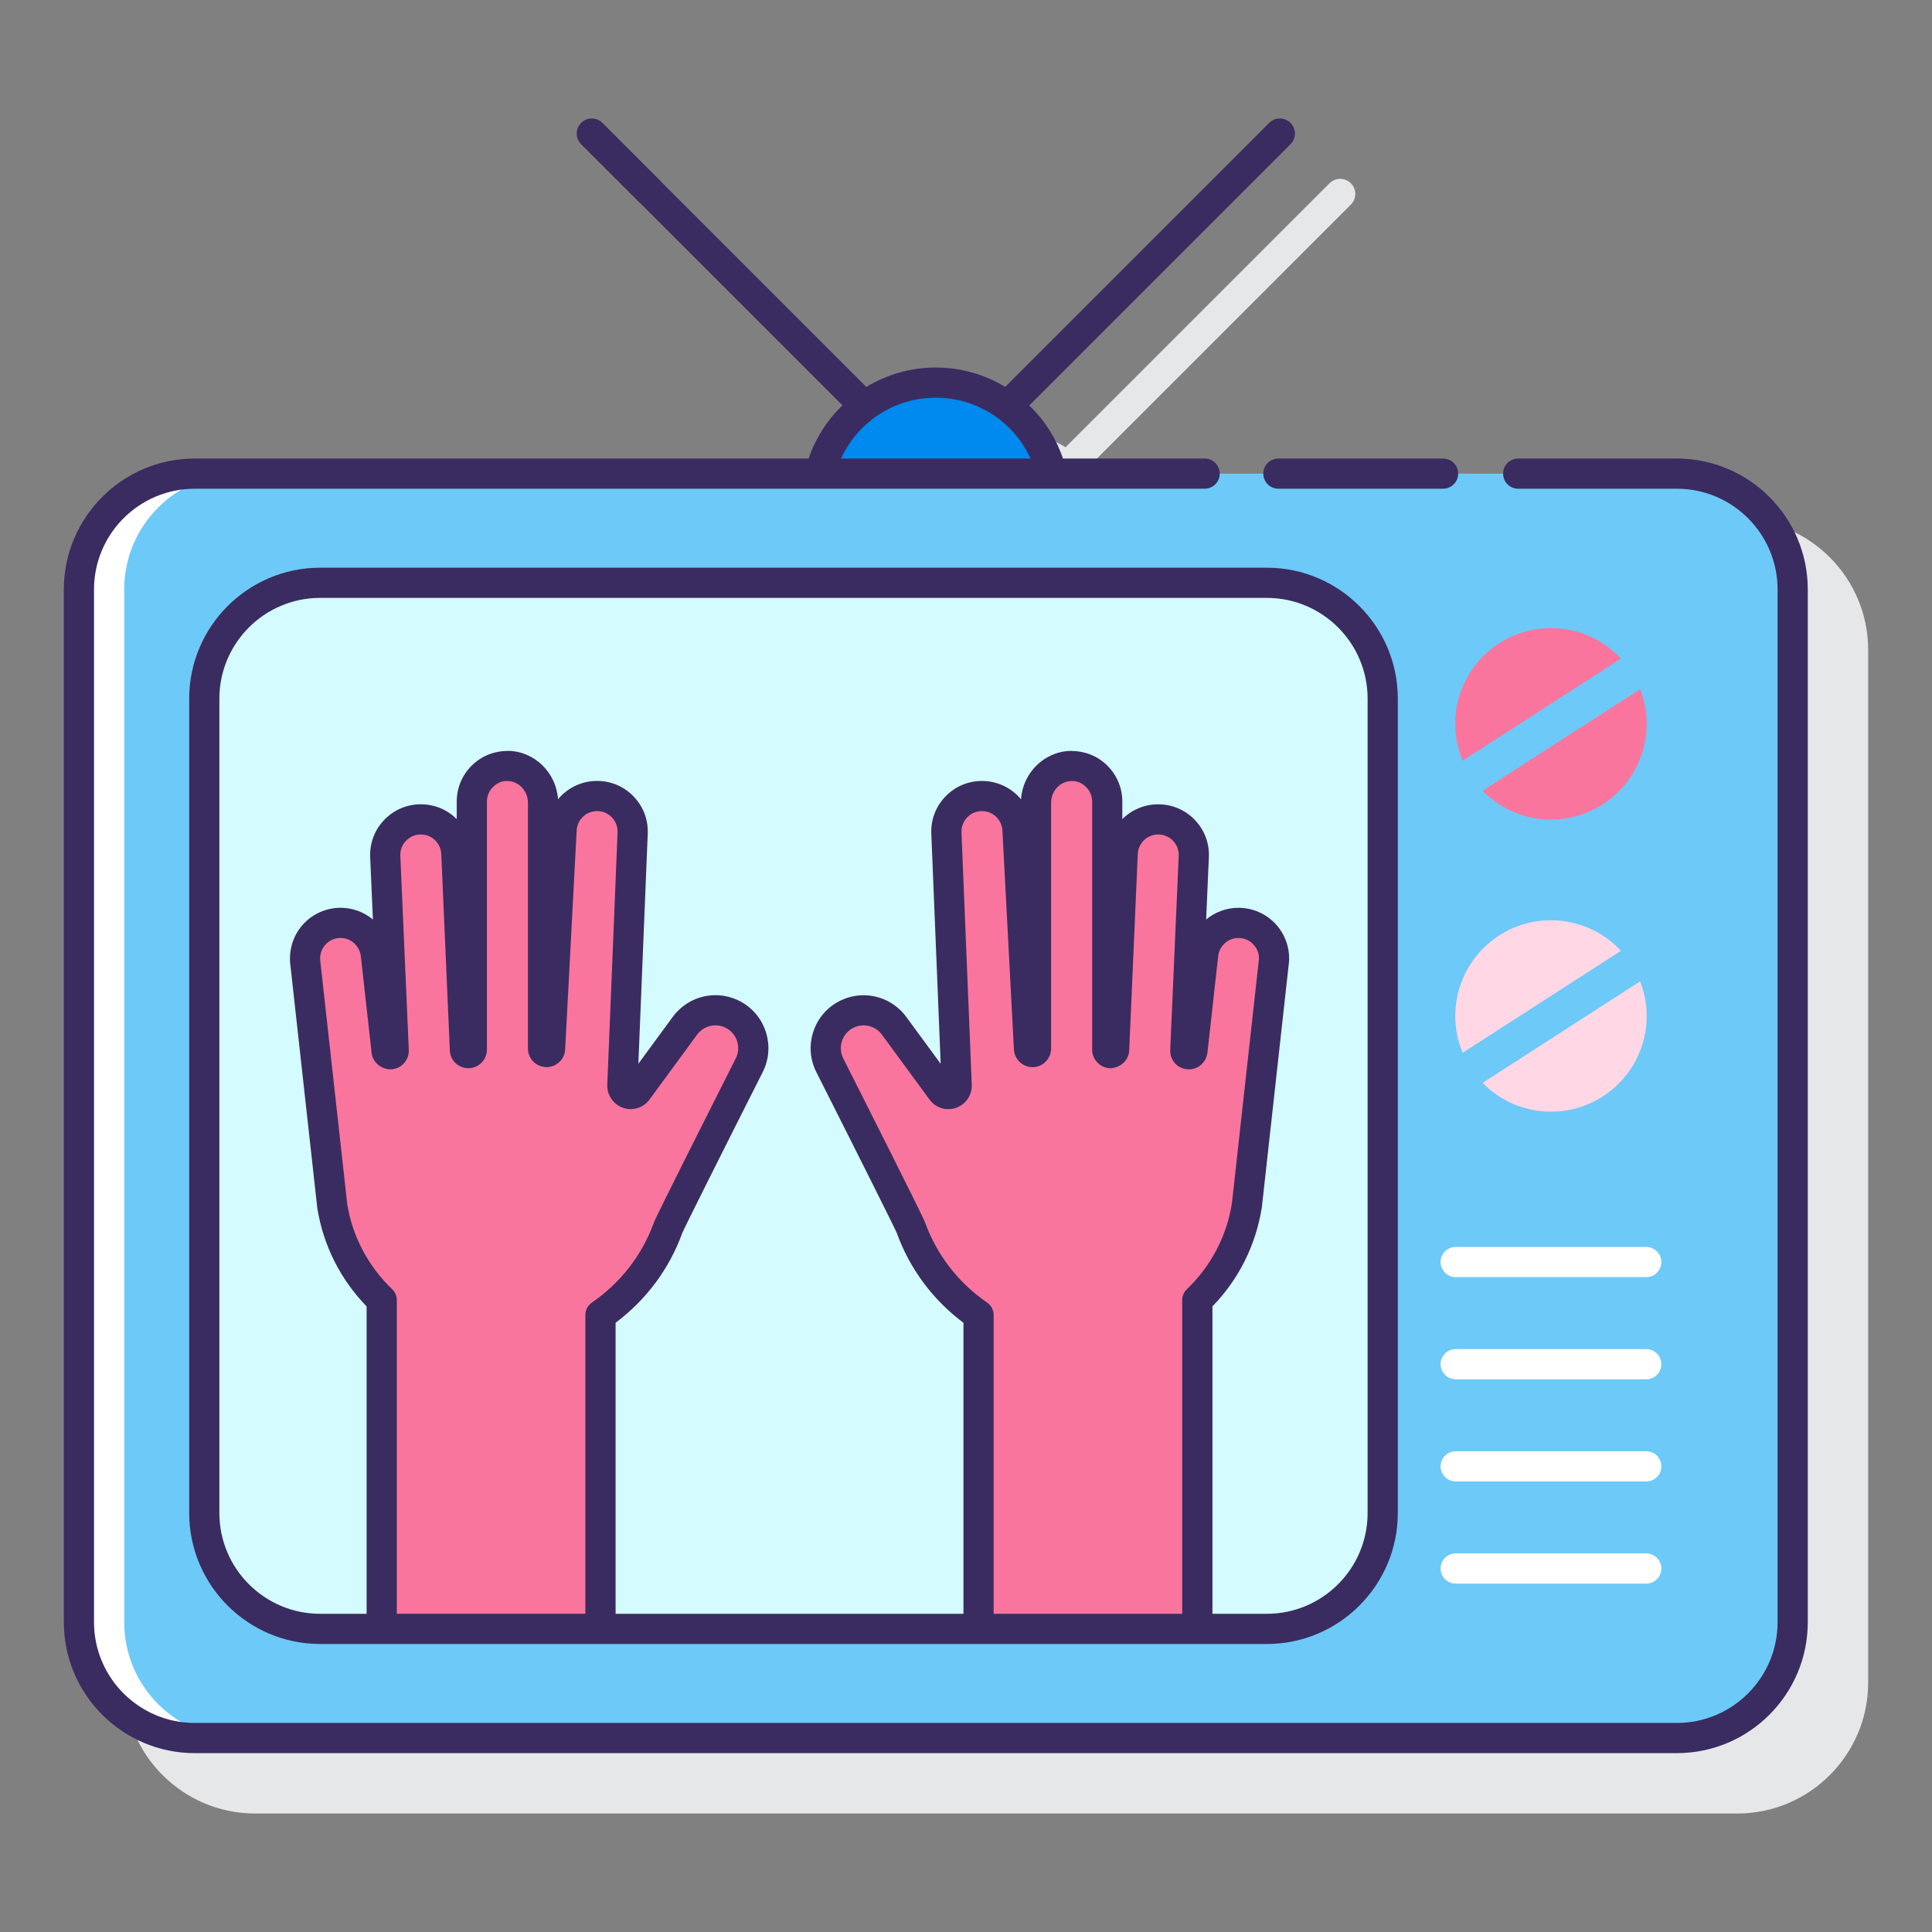 <svg id="Layer_1" enable-background="new 0 0 128 128" height="512" viewBox="0 0 128 128" width="512" xmlns="http://www.w3.org/2000/svg"><rect x="0" y="0" width="128" height="128" fill="#808080" stroke="none"/><g><g><path d="m115.096 34.379h-40.672c-.463-1.363-1.239-2.557-2.229-3.519l17.304-17.304c.391-.391.391-1.023 0-1.414s-1.023-.391-1.414 0l-17.489 17.489c-1.351-.815-2.926-1.282-4.596-1.282s-3.245.467-4.596 1.282l-17.489-17.489c-.391-.391-1.023-.391-1.414 0s-.391 1.023 0 1.414l17.304 17.304c-.991.961-1.766 2.156-2.229 3.519h-40.671c-4.783 0-8.675 3.892-8.675 8.675v68.422c0 4.783 3.892 8.675 8.675 8.675h98.191c4.783 0 8.675-3.892 8.675-8.675v-68.422c-.001-4.783-3.892-8.675-8.675-8.675z" fill="#e6e7e8"/></g><g><path d="m69.676 31.379c-.845-3.459-3.957-6.03-7.676-6.03s-6.831 2.571-7.676 6.03z" fill="#0089ef"/><g><path d="m111.095 31.379h-98.191c-4.239 0-7.675 3.436-7.675 7.675v68.422c0 4.239 3.436 7.675 7.675 7.675h98.191c4.239 0 7.675-3.436 7.675-7.675v-68.422c0-4.239-3.436-7.675-7.675-7.675z" fill="#6dc9f7"/></g><g><path d="m8.23 107.476v-68.422c0-4.239 3.436-7.675 7.675-7.675h-3c-4.239 0-7.675 3.436-7.675 7.675v68.422c0 4.239 3.436 7.675 7.675 7.675h3c-4.239 0-7.675-3.437-7.675-7.675z" fill="#fff"/></g><path d="m83.933 38.612h-62.723c-4.239 0-7.675 3.436-7.675 7.675v53.956c0 4.239 3.436 7.675 7.675 7.675h62.724c4.239 0 7.675-3.436 7.675-7.675v-53.956c-.001-4.239-3.437-7.675-7.676-7.675z" fill="#d4fbff"/><path d="m48.661 67.274c-1.108-.643-2.522-.347-3.28.685l-3.154 4.299c-.134.182-.366.264-.584.206-.249-.066-.419-.296-.409-.554l.681-16.71c.06-1.342-1.012-2.462-2.355-2.462-1.261 0-2.298.992-2.354 2.252l-.762 14.493c-.006.121-.105.215-.225.217h-.007c-.128.002-.232-.102-.232-.229v-16.286c0-1.299-1.016-2.413-2.316-2.437-1.323-.025-2.403 1.041-2.403 2.359v16.439c0 .125-.1.227-.226.229-.124.002-.226-.095-.232-.219l-.566-12.996c-.046-1.268-1.087-2.272-2.356-2.272-1.336 0-2.405 1.108-2.357 2.443l.562 12.879c.005.129-.097.237-.226.239h-.017c-.114.001-.211-.081-.229-.193l-.702-6.307c-.079-1.24-1.107-2.205-2.35-2.205-1.359 0-2.436 1.148-2.35 2.505l1.798 16.237c.397 2.462 1.586 4.625 3.279 6.25v21.783h14.496v-20.796c2.025-1.392 3.615-3.397 4.482-5.787.134-.368 3.579-7.208 5.375-10.765.598-1.186.168-2.631-.981-3.297z" fill="#fa759e"/><g><path d="m82.054 61.144c-1.242 0-2.271.965-2.35 2.205l-.702 6.307c-.018.112-.116.194-.229.193h-.017c-.129-.002-.231-.11-.226-.239l.562-12.879c.048-1.335-1.021-2.443-2.357-2.443-1.269 0-2.31 1.004-2.356 2.272l-.566 12.996c-.005.124-.108.221-.232.219-.125-.002-.226-.104-.226-.229v-16.439c0-1.318-1.08-2.383-2.403-2.359-1.299.024-2.316 1.138-2.316 2.437v16.287c0 .127-.104.231-.232.229h-.007c-.121-.002-.219-.096-.225-.217l-.761-14.494c-.056-1.26-1.093-2.252-2.354-2.252-1.343 0-2.414 1.12-2.355 2.462l.681 16.71c.01.258-.159.488-.409.554-.219.058-.45-.024-.584-.206l-3.154-4.299c-.758-1.032-2.172-1.328-3.28-.685-1.149.666-1.579 2.112-.981 3.298 1.796 3.557 5.241 10.397 5.375 10.765.867 2.389 2.457 4.394 4.482 5.787v20.795h14.496v-21.784c1.693-1.625 2.882-3.787 3.279-6.25l1.798-16.237c.085-1.357-.992-2.504-2.351-2.504z" fill="#fa759e"/><g fill="#3a2c60"><path d="m111.095 30.379h-10.512c-.552 0-1 .448-1 1s.448 1 1 1h10.512c3.681 0 6.675 2.994 6.675 6.675v68.421c0 3.681-2.994 6.675-6.675 6.675h-98.191c-3.681 0-6.675-2.994-6.675-6.675v-68.421c0-3.681 2.994-6.675 6.675-6.675h41.419 15.353 10.135c.552 0 1-.448 1-1s-.448-1-1-1h-9.387c-.463-1.363-1.239-2.557-2.229-3.519l17.304-17.304c.391-.391.391-1.023 0-1.414s-1.023-.391-1.414 0l-17.489 17.489c-1.351-.815-2.926-1.282-4.596-1.282s-3.245.467-4.596 1.282l-17.489-17.489c-.391-.391-1.023-.391-1.414 0s-.391 1.023 0 1.414l17.304 17.304c-.991.961-1.766 2.156-2.229 3.519h-40.672c-4.783 0-8.675 3.892-8.675 8.675v68.421c0 4.783 3.892 8.675 8.675 8.675h98.191c4.783 0 8.675-3.892 8.675-8.675v-68.421c0-4.783-3.892-8.675-8.675-8.675zm-49.095-4.03c2.746 0 5.171 1.605 6.276 4.03h-12.552c1.105-2.425 3.53-4.03 6.276-4.03z"/><path d="m83.696 31.379c0 .552.448 1 1 1h10.911c.552 0 1-.448 1-1s-.448-1-1-1h-10.911c-.552 0-1 .448-1 1z"/><path d="m21.21 37.612c-4.783 0-8.675 3.892-8.675 8.675v53.956c0 4.783 3.892 8.675 8.675 8.675h62.724c4.783 0 8.675-3.892 8.675-8.675v-53.956c0-4.783-3.892-8.675-8.675-8.675zm5.08 69.306v-20.783c0-.272-.111-.533-.308-.721-1.599-1.536-2.631-3.502-2.977-5.639l-1.794-16.19c-.024-.378.105-.738.364-1.014s.609-.428.987-.428c.713 0 1.307.557 1.356 1.315l.708 6.355c.096.6.665 1.034 1.249 1.034.33-.005.648-.146.875-.385s.348-.566.334-.897l-.562-12.872c-.014-.372.122-.725.38-.992s.605-.415.978-.415c.734 0 1.33.575 1.357 1.315l.566 12.996c.029.67.561 1.173 1.246 1.176.667-.01 1.21-.562 1.21-1.229v-16.437c0-.368.145-.712.407-.97s.619-.423.978-.389c.736.013 1.334.658 1.334 1.437v16.287c0 .327.134.646.367.875s.539.346.889.353c.644-.011 1.174-.522 1.208-1.165l.763-14.502c.032-.727.627-1.296 1.355-1.296.374 0 .722.149.98.419s.392.625.375 1.002l-.681 16.709c-.03.721.455 1.377 1.15 1.562.62.165 1.268-.063 1.647-.581l3.154-4.299c.457-.622 1.303-.799 1.972-.412.689.4.948 1.271.59 1.981-5.25 10.399-5.375 10.745-5.422 10.874-.785 2.161-2.206 3.996-4.109 5.305-.271.187-.433.495-.433.824v19.794h-12.493zm39.542 0v-19.795c0-.329-.162-.637-.433-.824-1.904-1.31-3.325-3.144-4.109-5.305-.043-.118-.173-.475-5.422-10.873-.359-.711-.1-1.582.59-1.982.669-.387 1.515-.21 1.972.412l3.154 4.298c.38.519 1.027.749 1.646.582.698-.185 1.183-.841 1.152-1.561l-.681-16.714c-.017-.374.117-.729.375-.999s.607-.419.981-.419c.728 0 1.323.569 1.356 1.305l.762 14.493c.034.643.564 1.154 1.216 1.165.331.009.648-.124.88-.353.233-.229.367-.549.367-.875v-16.288c0-.779.598-1.424 1.334-1.437.362-.032.715.131.978.389s.407.602.407.97v16.438c0 .667.543 1.218 1.21 1.229.66-.037 1.217-.506 1.246-1.176l.566-13.003c.026-.733.623-1.308 1.357-1.308.372 0 .719.147.977.415s.394.62.38.984l-.563 12.881c-.014.33.108.656.334.896s.545.38.89.385h.021c.598 0 1.118-.441 1.219-1.082l.707-6.354c.045-.711.639-1.268 1.352-1.268.378 0 .729.152.987.428.259.276.388.636.368.967l-1.791 16.187c-.352 2.185-1.384 4.152-2.984 5.688-.197.188-.308.449-.308.721v20.783zm24.776-60.631v53.956c0 3.681-2.994 6.675-6.675 6.675h-3.606v-20.367c1.741-1.792 2.868-4.035 3.273-6.556l1.802-16.283c.059-.921-.27-1.836-.902-2.509-.631-.673-1.523-1.059-2.446-1.059-.811 0-1.56.292-2.144.773l.182-4.151c.033-.919-.301-1.791-.939-2.452-.639-.662-1.497-1.026-2.417-1.026-.931 0-1.772.374-2.38.981v-1.161c0-.909-.357-1.761-1.006-2.397-.648-.636-1.481-.958-2.416-.961-1.742.032-3.173 1.45-3.289 3.207-.616-.745-1.548-1.216-2.589-1.216-.925 0-1.787.368-2.426 1.037-.639.668-.969 1.545-.928 2.466l.621 15.236-2.282-3.109c-1.063-1.448-3.034-1.859-4.587-.959-1.605.931-2.208 2.957-1.372 4.613 3.137 6.214 5.182 10.305 5.328 10.655.867 2.388 2.39 4.438 4.422 5.959v19.281h-23.047v-19.284c2.032-1.521 3.555-3.569 4.415-5.939.157-.377 2.151-4.368 5.335-10.676.835-1.656.232-3.682-1.372-4.612-1.553-.903-3.526-.489-4.588.958l-2.282 3.109.621-15.232c.041-.924-.289-1.802-.928-2.47-.64-.668-1.501-1.036-2.426-1.036-1.042 0-1.973.471-2.589 1.215-.117-1.756-1.547-3.173-3.289-3.205-.917 0-1.768.324-2.416.961s-1.006 1.488-1.006 2.397v1.162c-.607-.608-1.448-.982-2.379-.982-.92 0-1.778.365-2.417 1.026-.639.662-.972 1.533-.939 2.46l.181 4.148c-.583-.486-1.333-.777-2.144-.777-.923 0-1.814.386-2.446 1.059s-.96 1.588-.898 2.556l1.805 16.286c.399 2.476 1.526 4.716 3.266 6.507v20.367h-3.08c-3.681 0-6.675-2.994-6.675-6.675v-53.956c0-3.681 2.994-6.675 6.675-6.675h62.724c3.681 0 6.675 2.994 6.675 6.675z"/></g></g><g><g><path d="m109.069 91.382h-12.625c-.552 0-1-.448-1-1s.448-1 1-1h12.625c.552 0 1 .448 1 1s-.448 1-1 1z" fill="#fff"/></g><g><path d="m109.069 84.614h-12.625c-.552 0-1-.448-1-1s.448-1 1-1h12.625c.552 0 1 .448 1 1s-.448 1-1 1z" fill="#fff"/></g><g><path d="m109.069 98.15h-12.625c-.552 0-1-.448-1-1s.448-1 1-1h12.625c.552 0 1 .448 1 1s-.448 1-1 1z" fill="#fff"/></g><g><path d="m109.069 104.918h-12.625c-.552 0-1-.448-1-1s.448-1 1-1h12.625c.552 0 1 .448 1 1s-.448 1-1 1z" fill="#fff"/></g></g><g><g><path d="m107.393 43.637c-1.158-1.243-2.804-2.025-4.636-2.025-3.502 0-6.341 2.839-6.341 6.341 0 .865.175 1.69.489 2.442z" fill="#fa759e"/></g><g><path d="m98.226 52.386c1.151 1.177 2.755 1.909 4.531 1.909 3.502 0 6.341-2.839 6.341-6.341 0-.81-.158-1.581-.434-2.293z" fill="#fa759e"/></g></g><g><g><path d="m98.226 71.742c1.151 1.177 2.755 1.909 4.531 1.909 3.502 0 6.341-2.839 6.341-6.341 0-.81-.158-1.581-.434-2.293z" fill="#ffd7e5"/></g><g><path d="m107.393 62.993c-1.158-1.243-2.804-2.025-4.636-2.025-3.502 0-6.341 2.839-6.341 6.341 0 .865.175 1.69.489 2.442z" fill="#ffd7e5"/></g></g></g></g></svg>
